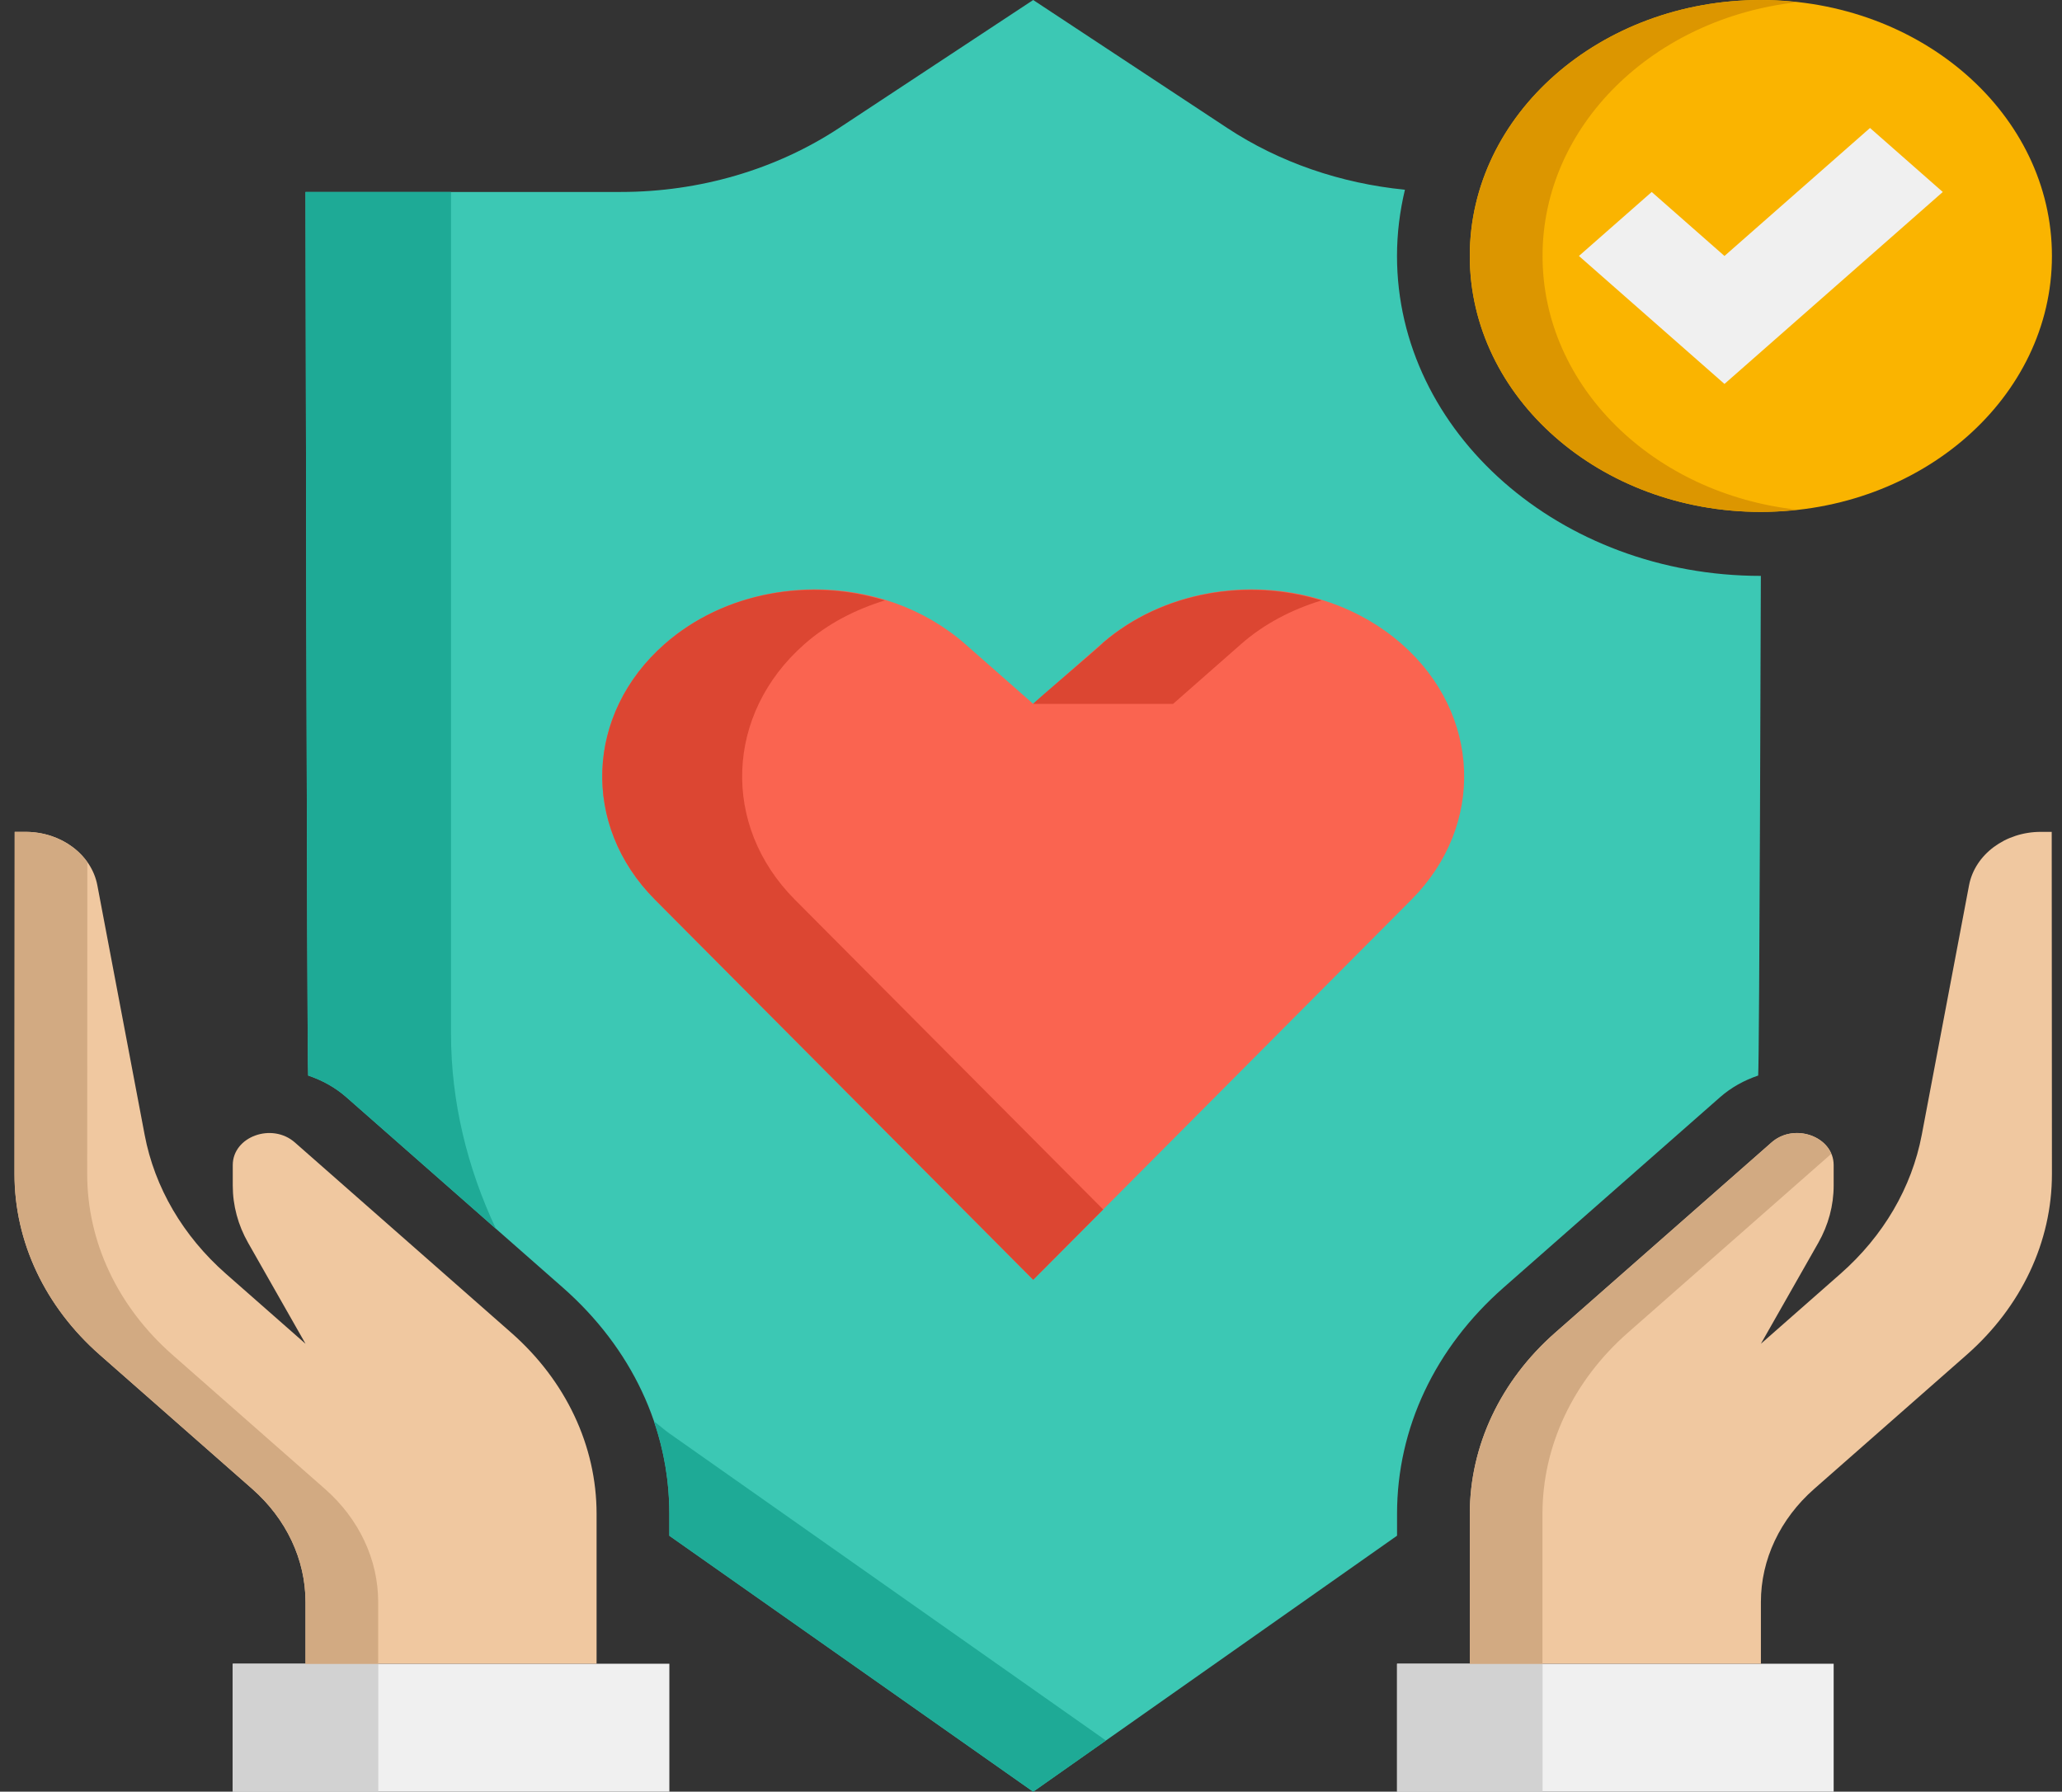 <svg width="84" height="73" viewBox="0 0 84 73" fill="none" xmlns="http://www.w3.org/2000/svg">
<rect x="0" y="0" width="84" height="73" fill="#333333" stroke="none"/>
<path d="M71.732 23.464C63.559 23.464 56.91 17.616 56.91 10.429C56.91 9.503 57.025 8.601 57.233 7.73C54.617 7.472 52.115 6.614 49.993 5.214L42.089 0L34.184 5.214C31.618 6.906 28.498 7.821 25.291 7.821H12.445C12.445 7.821 12.501 43.255 12.554 43.821C13.128 44.015 13.659 44.307 14.108 44.703L22.927 52.46C25.727 54.922 27.268 58.197 27.268 61.677V62.573L42.089 73L56.912 62.57V61.677C56.912 58.195 58.453 54.921 61.255 52.458L70.072 44.703C70.521 44.308 71.05 44.016 71.623 43.822C71.674 43.256 71.732 23.464 71.732 23.464Z" fill="#3CC8B4"/>
<path d="M9.482 67.786H27.268V73H9.482V67.786Z" fill="#F0F0F0"/>
<path d="M9.482 67.786H15.411V73H9.482V67.786Z" fill="#D2D2D2"/>
<path d="M56.912 67.786H74.698V73H56.912V67.786Z" fill="#F0F0F0"/>
<path d="M56.912 67.786H62.84V73H56.912V67.786Z" fill="#D2D2D2"/>
<path d="M83.581 33.893H83.138C81.688 33.893 80.452 34.815 80.213 36.071L78.287 46.239C77.88 48.384 76.723 50.362 74.975 51.899L71.734 54.75L74.073 50.636C74.483 49.913 74.698 49.115 74.698 48.305V47.47C74.698 46.308 73.102 45.727 72.168 46.548L63.349 54.304C61.126 56.26 59.876 58.913 59.876 61.679V67.786H71.734V65.271C71.734 63.543 72.515 61.885 73.905 60.663L80.117 55.2C82.342 53.243 83.591 50.598 83.59 47.831C83.587 42.434 83.582 33.894 83.581 33.893Z" fill="#F0C8A0"/>
<path d="M26.639 57.906C27.053 59.113 27.267 60.38 27.267 61.678V62.573L42.088 73L45.052 70.915L27.273 58.406C27.05 58.248 26.855 58.069 26.639 57.906Z" fill="#1EAA96"/>
<path d="M0.599 33.893H1.042C2.491 33.893 3.728 34.815 3.966 36.071L5.893 46.239C6.299 48.384 7.457 50.362 9.204 51.899L12.446 54.75L10.107 50.636C9.696 49.913 9.482 49.115 9.482 48.305V47.47C9.482 46.308 11.078 45.727 12.012 46.548L20.831 54.304C23.054 56.26 24.303 58.913 24.303 61.679V67.786H12.446V65.271C12.446 63.543 11.665 61.885 10.276 60.663L4.064 55.2C1.838 53.242 0.588 50.597 0.59 47.83C0.593 42.434 0.599 33.893 0.599 33.893Z" fill="#F0C8A0"/>
<path d="M66.311 54.303L74.6 47.012C74.249 46.174 72.969 45.843 72.168 46.547L63.349 54.303C61.126 56.258 59.876 58.911 59.876 61.677V67.786H62.836V61.677C62.836 58.911 64.086 56.258 66.311 54.303Z" fill="#D2AA82"/>
<path d="M13.236 60.663L7.025 55.2C4.8 53.243 3.55 50.598 3.552 47.831C3.553 43.682 3.556 37.689 3.558 35.133C3.031 34.383 2.095 33.893 1.042 33.893H0.599C0.598 33.894 0.593 42.434 0.592 47.83C0.589 50.597 1.838 53.242 4.063 55.199L10.275 60.662C11.665 61.885 12.446 63.543 12.446 65.271V67.786H15.406V65.271C15.406 63.543 14.627 61.885 13.236 60.663Z" fill="#D2AA82"/>
<path d="M71.732 20.857C78.281 20.857 83.59 16.188 83.59 10.429C83.59 4.669 78.281 0 71.732 0C65.183 0 59.875 4.669 59.875 10.429C59.875 16.188 65.183 20.857 71.732 20.857Z" fill="#FAB400"/>
<path d="M62.839 10.429C62.839 5.111 67.367 0.733 73.214 0.09C72.727 0.036 72.235 0 71.732 0C65.184 0 59.875 4.669 59.875 10.429C59.875 16.188 65.184 20.857 71.732 20.857C72.235 20.857 72.728 20.821 73.214 20.767C67.366 20.125 62.839 15.746 62.839 10.429Z" fill="#DC9600"/>
<path d="M79.143 7.822L70.25 15.643L64.321 10.429L67.286 7.822L70.25 10.429L76.179 5.214L79.143 7.822Z" fill="#F0F0F0"/>
<path d="M18.373 42.118V39.107V7.821H12.445C12.445 7.821 12.501 43.255 12.554 43.821C13.128 44.015 13.659 44.307 14.108 44.703L20.2 50.061C19.03 47.567 18.373 44.882 18.373 42.118Z" fill="#1EAA96"/>
<path d="M42.09 52.143L57.503 36.65C60.506 33.631 60.334 29.081 57.109 26.245C53.725 23.269 48.239 23.269 44.857 26.245L42.09 28.678L39.323 26.245C35.939 23.269 30.453 23.269 27.071 26.245C23.846 29.081 23.674 33.631 26.677 36.65L42.09 52.143Z" fill="#FA6450"/>
<path d="M32.77 26.245C33.724 25.405 34.852 24.831 36.047 24.464C33.007 23.532 29.5 24.108 27.071 26.245C23.846 29.081 23.674 33.631 26.677 36.65L42.09 52.143L44.94 49.279L32.377 36.651C29.373 33.632 29.545 29.081 32.77 26.245Z" fill="#DC4632"/>
<path d="M47.789 28.678L50.556 26.244C51.511 25.405 52.639 24.83 53.834 24.464C50.825 23.542 47.367 24.103 44.94 26.186C44.966 26.208 42.065 28.656 42.09 28.678H47.789Z" fill="#DC4632"/>
</svg>
